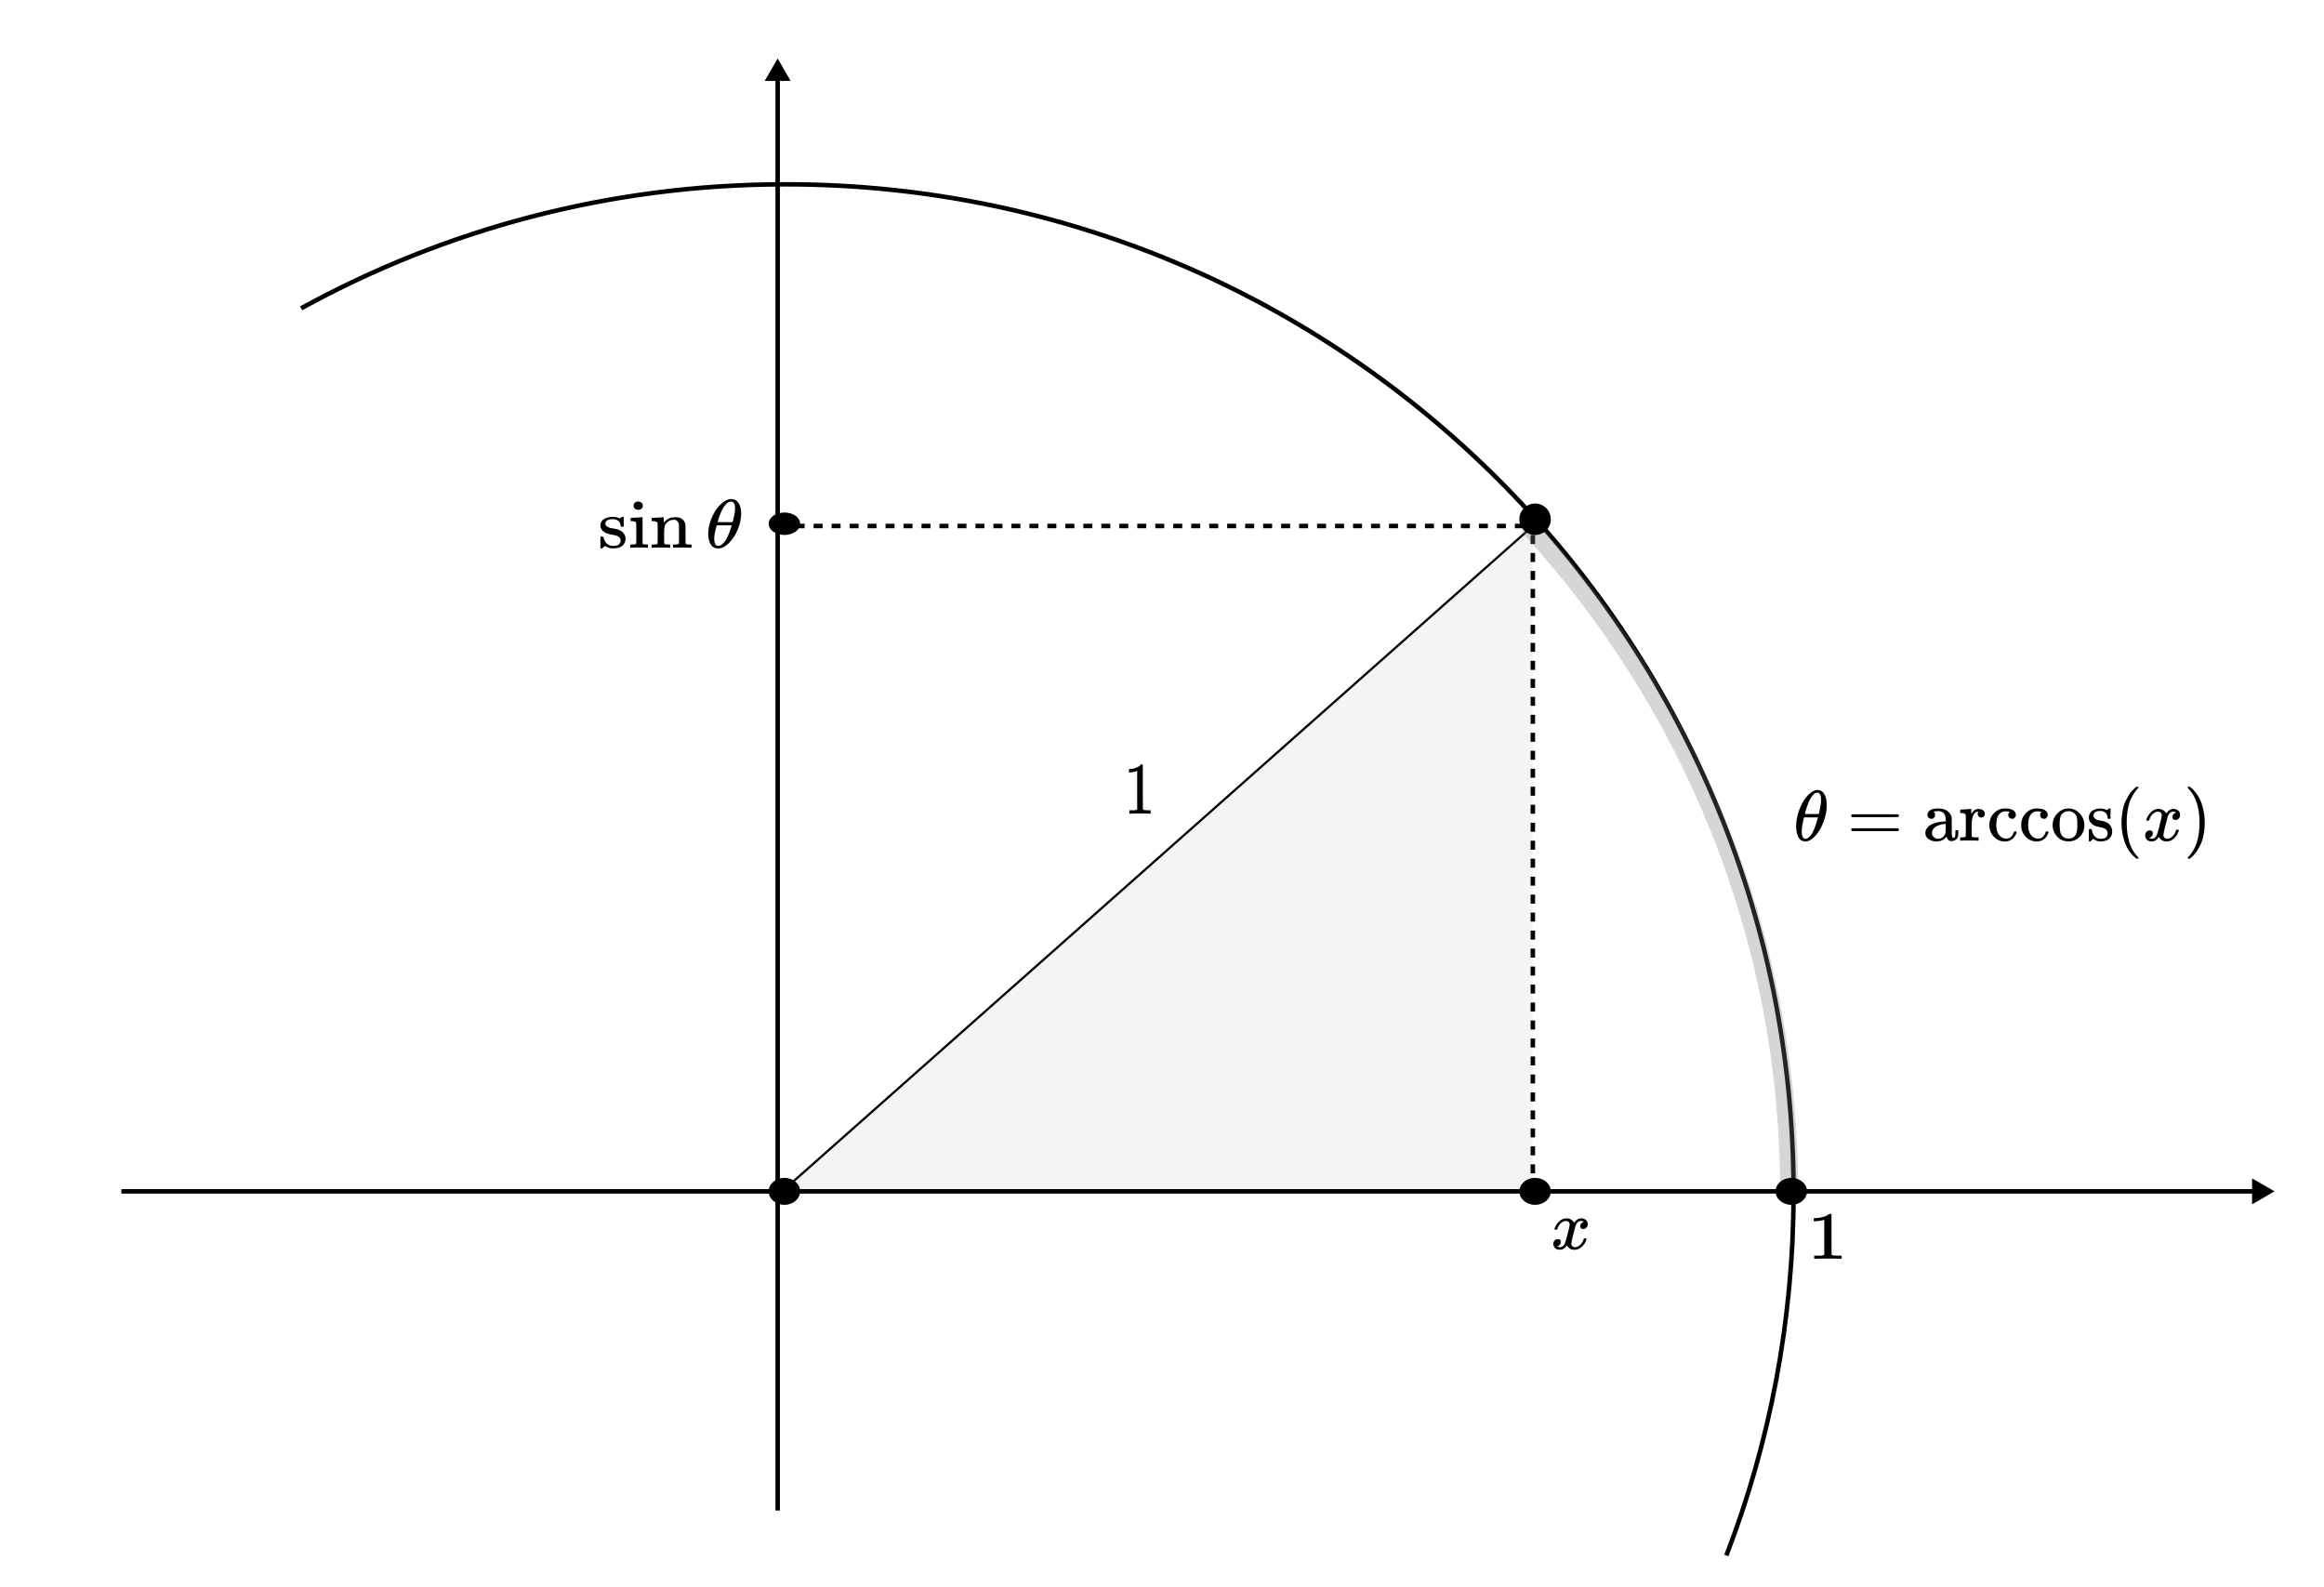 <svg width="517" height="353" viewBox="0 0 517 353" fill="none" xmlns="http://www.w3.org/2000/svg">
<path d="M341 117L341 265L174 265L341 117Z" fill="#D9D9D9" fill-opacity="0.3"/>
<path d="M341 265C341 265 341 174.798 341 117" stroke="black" stroke-dasharray="2 2"/>
<path d="M173 117C173 117 274.782 117 340 117" stroke="black" stroke-dasharray="2 2"/>
<path d="M341 117L174 265" stroke="black" stroke-width="0.5"/>
<path d="M67 68.58C98.987 51 135.727 41 174.801 41C298.623 41 399 141.415 399 265.284C399 293.738 393.703 320.954 384.043 346" stroke="black"/>
<path d="M398 265C398 208.093 376.056 156.203 340 117" stroke="#777777" stroke-opacity="0.3" stroke-width="4"/>
<path d="M173 13L170.113 18L175.887 18L173 13ZM172.5 17.5L172.5 336L173.5 336L173.5 17.5L172.5 17.5Z" fill="black"/>
<path d="M506 265L501 262.113L501 267.887L506 265ZM27 265.5L501.5 265.5L501.5 264.5L27 264.5L27 265.5Z" fill="black"/>
<ellipse cx="341.5" cy="265" rx="3.5" ry="3" fill="black"/>
<ellipse cx="174.5" cy="116.5" rx="3.5" ry="2.5" fill="black"/>
<ellipse cx="174.5" cy="265" rx="3.5" ry="3" fill="black"/>
<circle cx="341.5" cy="115.5" r="3.5" fill="black"/>
<ellipse cx="398.5" cy="265" rx="3.5" ry="3" fill="black"/>
<path d="M405.834 271.323L405.6 271.398C405.432 271.448 405.192 271.498 404.88 271.548C404.568 271.598 404.22 271.633 403.836 271.653H403.494V270.962H403.836C404.4 270.942 404.922 270.867 405.402 270.737C405.882 270.607 406.218 270.487 406.41 270.377C406.602 270.267 406.77 270.157 406.914 270.047C406.938 270.017 407.01 270.002 407.13 270.002C407.238 270.002 407.34 270.032 407.436 270.092V274.58L407.454 279.083C407.538 279.153 407.61 279.198 407.67 279.218C407.73 279.238 407.874 279.258 408.102 279.278C408.33 279.298 408.702 279.308 409.218 279.308H409.686V279.998H409.488C409.236 279.968 408.282 279.953 406.626 279.953C404.994 279.953 404.052 279.968 403.8 279.998H403.584V279.308H404.052C404.316 279.308 404.544 279.308 404.736 279.308C404.928 279.308 405.078 279.303 405.186 279.293C405.294 279.283 405.39 279.268 405.474 279.248C405.558 279.228 405.606 279.218 405.618 279.218C405.63 279.218 405.666 279.193 405.726 279.143C405.786 279.093 405.822 279.073 405.834 279.083V271.323Z" fill="black"/>
<g clip-path="url(#clip0_1_119)">
<path d="M345.818 273.364C345.892 272.932 346.175 272.432 346.668 271.866C347.161 271.299 347.769 271.011 348.493 271.001C348.86 271.001 349.196 271.093 349.5 271.279C349.804 271.464 350.03 271.696 350.177 271.974C350.617 271.325 351.147 271.001 351.766 271.001C352.154 271.001 352.49 271.114 352.773 271.341C353.056 271.567 353.203 271.871 353.213 272.252C353.213 272.551 353.14 272.793 352.993 272.978C352.846 273.164 352.705 273.277 352.568 273.318C352.432 273.359 352.311 273.38 352.206 273.38C352.007 273.38 351.844 273.323 351.719 273.21C351.593 273.097 351.53 272.947 351.53 272.762C351.53 272.288 351.792 271.964 352.316 271.789C352.201 271.655 351.991 271.588 351.687 271.588C351.551 271.588 351.451 271.598 351.388 271.619C350.99 271.783 350.696 272.123 350.507 272.638C349.878 274.915 349.563 276.243 349.563 276.624C349.563 276.913 349.647 277.119 349.815 277.242C349.983 277.366 350.166 277.428 350.365 277.428C350.753 277.428 351.136 277.258 351.514 276.918C351.892 276.578 352.149 276.161 352.285 275.666C352.316 275.563 352.348 275.507 352.379 275.496C352.411 275.486 352.495 275.476 352.631 275.466H352.694C352.851 275.466 352.93 275.507 352.93 275.589C352.93 275.599 352.92 275.656 352.899 275.759C352.731 276.346 352.406 276.866 351.923 277.32C351.441 277.773 350.879 277.999 350.24 277.999C349.505 277.999 348.949 277.675 348.572 277.026C348.142 277.665 347.649 277.984 347.093 277.984H346.998C346.484 277.984 346.117 277.85 345.897 277.582C345.677 277.314 345.561 277.031 345.551 276.732C345.551 276.403 345.65 276.135 345.85 275.929C346.049 275.723 346.285 275.62 346.558 275.62C347.009 275.62 347.234 275.836 347.234 276.269C347.234 276.475 347.171 276.655 347.045 276.81C346.92 276.964 346.799 277.067 346.684 277.119C346.568 277.17 346.5 277.196 346.479 277.196L346.432 277.211C346.432 277.222 346.463 277.242 346.526 277.273C346.589 277.304 346.673 277.34 346.778 277.381C346.883 277.423 346.983 277.438 347.077 277.428C347.455 277.428 347.78 277.196 348.052 276.732C348.147 276.568 348.267 276.217 348.414 275.682C348.561 275.146 348.708 274.59 348.855 274.013C349.002 273.437 349.086 273.097 349.107 272.994C349.159 272.716 349.185 272.515 349.185 272.391C349.185 272.103 349.107 271.897 348.949 271.773C348.792 271.65 348.614 271.588 348.414 271.588C347.995 271.588 347.601 271.753 347.234 272.082C346.867 272.412 346.61 272.834 346.463 273.349C346.442 273.442 346.416 273.493 346.385 273.504C346.353 273.514 346.269 273.524 346.133 273.534H345.913C345.85 273.473 345.818 273.416 345.818 273.364Z" fill="black"/>
</g>
<path d="M252.982 171.455L252.8 171.537C252.669 171.592 252.483 171.647 252.24 171.702C251.997 171.758 251.727 171.796 251.428 171.818H251.162V171.059H251.428C251.867 171.037 252.273 170.954 252.646 170.811C253.019 170.668 253.281 170.536 253.43 170.415C253.579 170.294 253.71 170.172 253.822 170.051C253.841 170.018 253.897 170.002 253.99 170.002C254.074 170.002 254.153 170.035 254.228 170.101V175.038L254.242 179.991C254.307 180.068 254.363 180.118 254.41 180.14C254.457 180.162 254.569 180.184 254.746 180.206C254.923 180.228 255.213 180.239 255.614 180.239H255.978V180.998H255.824C255.628 180.965 254.886 180.949 253.598 180.949C252.329 180.949 251.596 180.965 251.4 180.998H251.232V180.239H251.596C251.801 180.239 251.979 180.239 252.128 180.239C252.277 180.239 252.394 180.233 252.478 180.222C252.562 180.211 252.637 180.195 252.702 180.173C252.767 180.151 252.805 180.14 252.814 180.14C252.823 180.14 252.851 180.112 252.898 180.057C252.945 180.002 252.973 179.98 252.982 179.991V171.455Z" fill="black"/>
<g clip-path="url(#clip1_1_119)">
<path d="M399.566 183.8C399.566 182.712 399.774 181.565 400.189 180.36C400.604 179.155 401.168 178.115 401.88 177.24C402.593 176.365 403.333 175.864 404.099 175.736C404.109 175.736 404.152 175.736 404.226 175.736C404.301 175.736 404.365 175.731 404.418 175.72C404.992 175.763 405.439 176.024 405.758 176.504C406.173 177.144 406.381 178.003 406.381 179.08C406.381 180.307 406.141 181.555 405.663 182.824C405.184 184.093 404.572 185.133 403.827 185.944C403.083 186.755 402.37 187.16 401.689 187.16H401.577C401.194 187.16 400.864 187.053 400.588 186.84C400.311 186.627 400.104 186.344 399.965 185.992C399.827 185.64 399.726 185.283 399.662 184.92C399.598 184.557 399.566 184.184 399.566 183.8ZM405.12 177.944C405.12 176.856 404.838 176.312 404.274 176.312C403.891 176.312 403.519 176.552 403.157 177.032C402.795 177.512 402.497 178.056 402.263 178.664C402.029 179.272 401.848 179.805 401.721 180.264C401.593 180.723 401.524 180.989 401.513 181.064C402.035 181.075 402.551 181.08 403.061 181.08L404.609 181.064C404.62 181.053 404.663 180.877 404.737 180.536C404.811 180.195 404.897 179.768 404.992 179.256C405.088 178.744 405.131 178.307 405.12 177.944ZM400.811 184.888C400.811 186.019 401.093 186.584 401.657 186.584C401.817 186.584 401.987 186.531 402.168 186.424C402.349 186.317 402.567 186.115 402.822 185.816C403.077 185.517 403.333 185.053 403.588 184.424C403.843 183.795 404.099 183.016 404.354 182.088L404.434 181.816H401.322C401.322 181.848 401.274 182.051 401.178 182.424C401.082 182.797 400.997 183.213 400.923 183.672C400.848 184.131 400.811 184.536 400.811 184.888Z" fill="black"/>
<path d="M411.819 181.448C411.819 181.309 411.894 181.203 412.043 181.128H422.208C422.368 181.213 422.448 181.32 422.448 181.448C422.448 181.565 422.373 181.667 422.224 181.752L417.15 181.768H412.075C411.905 181.715 411.819 181.608 411.819 181.448ZM411.819 184.552C411.819 184.392 411.905 184.285 412.075 184.232H422.224C422.373 184.339 422.448 184.445 422.448 184.552C422.448 184.691 422.368 184.797 422.208 184.872H412.043C411.894 184.797 411.819 184.691 411.819 184.552Z" fill="black"/>
<path d="M429.961 182.12C429.961 182.12 429.844 182.12 429.61 182.12C429.376 182.12 429.179 182.04 429.02 181.88C428.86 181.72 428.78 181.512 428.78 181.256C428.78 180.882 428.961 180.552 429.323 180.264C429.685 179.976 430.328 179.832 431.254 179.832C432.03 179.832 432.658 180.002 433.137 180.344C433.616 180.685 433.935 181.09 434.094 181.56C434.148 181.709 434.174 181.874 434.174 182.056C434.174 182.237 434.18 182.85 434.19 183.896V185.016C434.19 185.528 434.217 185.88 434.27 186.072C434.323 186.264 434.435 186.36 434.605 186.36C434.765 186.36 434.871 186.274 434.924 186.104C434.977 185.933 435.004 185.65 435.004 185.256V184.68H435.642V185.304C435.632 185.73 435.616 185.981 435.595 186.056C435.499 186.376 435.313 186.626 435.036 186.808C434.759 186.989 434.467 187.085 434.158 187.096C433.85 187.106 433.6 187.01 433.408 186.808C433.217 186.605 433.089 186.381 433.025 186.136V186.072L432.993 186.12C432.972 186.152 432.945 186.184 432.913 186.216C432.882 186.248 432.839 186.296 432.786 186.36C432.733 186.424 432.669 186.482 432.594 186.536C432.52 186.589 432.44 186.653 432.355 186.728C432.27 186.802 432.174 186.861 432.068 186.904C431.961 186.946 431.844 186.989 431.717 187.032C431.589 187.074 431.451 187.106 431.302 187.128C431.153 187.149 430.988 187.165 430.807 187.176C430.169 187.176 429.594 187.01 429.083 186.68C428.573 186.349 428.317 185.885 428.317 185.288C428.317 185.064 428.355 184.85 428.429 184.648C428.504 184.445 428.647 184.226 428.86 183.992C429.073 183.757 429.328 183.56 429.626 183.4C429.924 183.24 430.339 183.09 430.871 182.952C431.403 182.813 431.988 182.733 432.626 182.712H432.85V182.36C432.85 181.997 432.818 181.73 432.754 181.56C432.52 180.802 432.004 180.424 431.206 180.424C431.014 180.424 430.834 180.429 430.663 180.44C430.493 180.45 430.36 180.472 430.264 180.504C430.169 180.536 430.126 180.552 430.137 180.552C430.371 180.712 430.488 180.946 430.488 181.256C430.488 181.522 430.403 181.73 430.232 181.88L429.961 182.12ZM429.786 185.304C429.786 185.634 429.913 185.928 430.169 186.184C430.424 186.44 430.738 186.573 431.11 186.584C431.514 186.584 431.871 186.461 432.179 186.216C432.488 185.97 432.695 185.65 432.802 185.256C432.823 185.181 432.839 184.829 432.85 184.2C432.85 183.581 432.844 183.272 432.834 183.272C432.749 183.272 432.637 183.277 432.499 183.288C432.36 183.298 432.121 183.346 431.78 183.432C431.44 183.517 431.131 183.624 430.855 183.752C430.578 183.88 430.333 184.077 430.121 184.344C429.908 184.61 429.796 184.93 429.786 185.304Z" fill="black"/>
<path d="M436.329 186.264H436.552C436.967 186.264 437.217 186.189 437.302 186.04V185.912C437.302 185.816 437.302 185.693 437.302 185.544C437.302 185.395 437.307 185.229 437.318 185.048C437.329 184.867 437.329 184.659 437.318 184.424C437.307 184.189 437.307 183.965 437.318 183.752C437.318 183.421 437.318 183.069 437.318 182.696C437.318 182.323 437.318 182.008 437.318 181.752L437.302 181.384C437.27 181.181 437.196 181.048 437.079 180.984C436.962 180.92 436.722 180.872 436.361 180.84H436.073V180.472C436.073 180.227 436.084 180.104 436.105 180.104L436.265 180.088C436.371 180.077 436.52 180.067 436.712 180.056C436.903 180.045 437.095 180.035 437.286 180.024C437.456 180.013 437.643 180.003 437.845 179.992C438.047 179.981 438.201 179.965 438.307 179.944C438.414 179.923 438.472 179.917 438.483 179.928H438.531V181.032C438.946 180.307 439.462 179.944 440.079 179.944H440.175C440.653 179.944 441.004 180.061 441.228 180.296C441.451 180.531 441.563 180.776 441.563 181.032C441.563 181.256 441.494 181.448 441.356 181.608C441.217 181.768 441.015 181.848 440.749 181.848C440.483 181.848 440.286 181.763 440.159 181.592C440.031 181.421 439.962 181.24 439.951 181.048C439.951 180.952 439.962 180.867 439.983 180.792C440.004 180.717 440.031 180.653 440.063 180.6C440.095 180.547 440.111 180.52 440.111 180.52C440.09 180.499 439.967 180.52 439.744 180.584C439.574 180.669 439.446 180.749 439.361 180.824C438.861 181.304 438.611 182.259 438.611 183.688V184.536C438.611 184.675 438.611 184.819 438.611 184.968C438.611 185.117 438.611 185.256 438.611 185.384C438.611 185.512 438.616 185.619 438.627 185.704C438.637 185.789 438.637 185.869 438.627 185.944V186.024C438.637 186.045 438.653 186.067 438.675 186.088C438.696 186.109 438.722 186.125 438.754 186.136C438.786 186.147 438.813 186.163 438.834 186.184C438.855 186.205 438.893 186.216 438.946 186.216C438.999 186.216 439.036 186.221 439.058 186.232C439.079 186.243 439.127 186.248 439.201 186.248C439.276 186.248 439.324 186.248 439.345 186.248C439.366 186.248 439.419 186.253 439.504 186.264C439.589 186.275 439.643 186.275 439.664 186.264H440.159V187H440.015C439.824 186.968 439.148 186.952 437.988 186.952C436.892 186.952 436.297 186.968 436.201 187H436.073V186.264H436.329Z" fill="black"/>
<path d="M447.915 182.12C447.915 182.12 447.803 182.12 447.579 182.12C447.356 182.12 447.164 182.04 447.005 181.88C446.845 181.72 446.76 181.517 446.75 181.272C446.75 181.027 446.829 180.824 446.989 180.664C447.042 180.611 447.069 180.579 447.069 180.568C447.069 180.557 447.016 180.547 446.909 180.536C446.633 180.493 446.372 180.472 446.127 180.472C445.606 180.472 445.18 180.643 444.85 180.984C444.35 181.485 444.1 182.323 444.1 183.496C444.1 184.371 444.265 185.059 444.595 185.56C445.031 186.211 445.617 186.536 446.351 186.536C446.787 186.536 447.138 186.397 447.404 186.12C447.67 185.843 447.861 185.512 447.978 185.128C448 185.043 448.026 184.989 448.058 184.968C448.09 184.947 448.175 184.936 448.314 184.936H448.537C448.601 185 448.633 185.048 448.633 185.08C448.633 185.123 448.611 185.208 448.569 185.336C448.526 185.464 448.441 185.64 448.314 185.864C448.186 186.088 448.032 186.291 447.851 186.472C447.67 186.653 447.415 186.819 447.085 186.968C446.755 187.117 446.388 187.187 445.984 187.176C445.069 187.176 444.271 186.835 443.59 186.152C442.909 185.469 442.563 184.611 442.552 183.576C442.552 182.467 442.898 181.565 443.59 180.872C444.281 180.179 445.085 179.832 446 179.832C446.914 179.832 447.553 179.976 447.915 180.264C448.276 180.552 448.457 180.893 448.457 181.288C448.457 181.533 448.367 181.731 448.186 181.88L447.915 182.12Z" fill="black"/>
<path d="M455 182.12C455 182.12 454.888 182.12 454.665 182.12C454.442 182.12 454.25 182.04 454.091 181.88C453.931 181.72 453.846 181.517 453.835 181.272C453.835 181.027 453.915 180.824 454.075 180.664C454.128 180.611 454.154 180.579 454.154 180.568C454.154 180.557 454.101 180.547 453.995 180.536C453.718 180.493 453.457 180.472 453.213 180.472C452.691 180.472 452.266 180.643 451.936 180.984C451.436 181.485 451.186 182.323 451.186 183.496C451.186 184.371 451.351 185.059 451.681 185.56C452.117 186.211 452.702 186.536 453.436 186.536C453.872 186.536 454.223 186.397 454.489 186.12C454.755 185.843 454.947 185.512 455.064 185.128C455.085 185.043 455.112 184.989 455.144 184.968C455.176 184.947 455.261 184.936 455.399 184.936H455.623C455.686 185 455.718 185.048 455.718 185.08C455.718 185.123 455.697 185.208 455.654 185.336C455.612 185.464 455.527 185.64 455.399 185.864C455.271 186.088 455.117 186.291 454.936 186.472C454.755 186.653 454.5 186.819 454.17 186.968C453.84 187.117 453.473 187.187 453.069 187.176C452.154 187.176 451.356 186.835 450.675 186.152C449.994 185.469 449.649 184.611 449.638 183.576C449.638 182.467 449.984 181.565 450.675 180.872C451.367 180.179 452.17 179.832 453.085 179.832C454 179.832 454.638 179.976 455 180.264C455.362 180.552 455.543 180.893 455.543 181.288C455.543 181.533 455.452 181.731 455.271 181.88L455 182.12Z" fill="black"/>
<path d="M456.628 183.576C456.628 182.563 456.974 181.688 457.665 180.952C458.357 180.216 459.192 179.843 460.171 179.832C461.128 179.832 461.953 180.195 462.644 180.92C463.336 181.645 463.687 182.525 463.698 183.56C463.698 184.573 463.357 185.427 462.676 186.12C461.995 186.813 461.16 187.16 460.171 187.16C459.139 187.16 458.293 186.803 457.633 186.088C456.974 185.373 456.639 184.536 456.628 183.576ZM460.171 186.52C461.469 186.52 462.118 185.651 462.118 183.912V183.4V183C462.118 182.765 462.112 182.563 462.102 182.392C462.091 182.221 462.054 182.019 461.99 181.784C461.926 181.549 461.841 181.357 461.735 181.208C461.628 181.059 461.463 180.909 461.24 180.76C461.017 180.611 460.756 180.504 460.458 180.44C460.405 180.429 460.32 180.424 460.203 180.424C459.883 180.424 459.58 180.488 459.293 180.616C458.836 180.851 458.538 181.176 458.399 181.592C458.261 182.008 458.192 182.499 458.192 183.064V183.384C458.192 184.408 458.293 185.128 458.495 185.544C458.836 186.195 459.394 186.52 460.171 186.52Z" fill="black"/>
<path d="M468.868 181.944C468.868 181.517 468.725 181.149 468.437 180.84C468.15 180.531 467.735 180.376 467.193 180.376C466.81 180.376 466.48 180.445 466.203 180.584C465.884 180.787 465.724 181.064 465.724 181.416C465.714 181.469 465.714 181.539 465.724 181.624C465.735 181.709 465.82 181.837 465.98 182.008C466.139 182.179 466.368 182.312 466.666 182.408C466.857 182.461 467.091 182.509 467.368 182.552C467.645 182.595 467.879 182.643 468.07 182.696C468.262 182.749 468.432 182.819 468.581 182.904C468.762 182.989 468.937 183.096 469.108 183.224C469.278 183.352 469.448 183.571 469.618 183.88C469.788 184.189 469.879 184.52 469.89 184.872C469.89 185.533 469.687 186.077 469.283 186.504C468.879 186.931 468.224 187.149 467.32 187.16H467.193C466.639 187.16 466.129 186.968 465.66 186.584L465.533 186.696L465.389 186.84C465.325 186.904 465.262 186.963 465.198 187.016L465.022 187.176H464.894H464.831C464.799 187.176 464.751 187.144 464.687 187.08V185.816V184.888C464.687 184.664 464.698 184.531 464.719 184.488C464.74 184.445 464.793 184.419 464.879 184.408H465.022C465.15 184.408 465.235 184.429 465.277 184.472C465.32 184.515 465.347 184.579 465.357 184.664C465.368 184.749 465.405 184.893 465.469 185.096C465.533 185.299 465.634 185.523 465.772 185.768C466.145 186.312 466.661 186.584 467.32 186.584C468.352 186.584 468.868 186.168 468.868 185.336C468.868 185.027 468.772 184.776 468.581 184.584C468.368 184.328 467.927 184.136 467.256 184.008C466.586 183.88 466.145 183.757 465.932 183.64C465.549 183.459 465.246 183.213 465.022 182.904C464.799 182.595 464.687 182.264 464.687 181.912C464.687 181.496 464.777 181.144 464.958 180.856C465.139 180.568 465.368 180.355 465.645 180.216C465.921 180.077 466.187 179.981 466.442 179.928C466.698 179.875 466.932 179.848 467.145 179.848H467.32C467.746 179.848 468.118 179.928 468.437 180.088L468.677 180.216L468.82 180.104C468.927 180.008 469.044 179.917 469.171 179.832H469.299H469.363C469.395 179.832 469.443 179.864 469.507 179.928V182.04L469.411 182.136H468.964C468.9 182.072 468.868 182.008 468.868 181.944Z" fill="black"/>
<path d="M471.948 183C471.948 182.264 472.001 181.565 472.108 180.904C472.214 180.243 472.336 179.672 472.475 179.192C472.613 178.712 472.81 178.243 473.065 177.784C473.321 177.325 473.523 176.968 473.672 176.712C473.821 176.456 474.044 176.179 474.342 175.88C474.64 175.581 474.815 175.4 474.869 175.336C474.922 175.272 475.055 175.16 475.268 175H475.475H475.539C475.688 175 475.762 175.048 475.762 175.144C475.762 175.176 475.672 175.288 475.491 175.48C475.31 175.672 475.092 175.955 474.837 176.328C474.581 176.701 474.321 177.16 474.055 177.704C473.789 178.248 473.565 178.984 473.384 179.912C473.204 180.84 473.113 181.869 473.113 183C473.113 184.131 473.204 185.155 473.384 186.072C473.565 186.989 473.783 187.731 474.039 188.296C474.294 188.861 474.555 189.32 474.821 189.672C475.087 190.024 475.31 190.307 475.491 190.52C475.672 190.733 475.762 190.845 475.762 190.856C475.762 190.952 475.682 191 475.523 191H475.475H475.268L474.821 190.616C473.821 189.709 473.092 188.579 472.634 187.224C472.177 185.869 471.948 184.461 471.948 183Z" fill="black"/>
<path d="M477.486 182.376C477.56 181.928 477.848 181.411 478.348 180.824C478.848 180.237 479.465 179.939 480.199 179.928C480.571 179.928 480.912 180.024 481.22 180.216C481.529 180.408 481.757 180.648 481.906 180.936C482.353 180.264 482.89 179.928 483.518 179.928C483.912 179.928 484.252 180.045 484.539 180.28C484.827 180.515 484.976 180.829 484.986 181.224C484.986 181.533 484.912 181.784 484.763 181.976C484.614 182.168 484.47 182.285 484.332 182.328C484.194 182.371 484.071 182.392 483.965 182.392C483.763 182.392 483.598 182.333 483.47 182.216C483.343 182.099 483.279 181.944 483.279 181.752C483.279 181.261 483.545 180.925 484.077 180.744C483.96 180.605 483.747 180.536 483.438 180.536C483.3 180.536 483.199 180.547 483.135 180.568C482.731 180.739 482.433 181.091 482.241 181.624C481.603 183.981 481.284 185.357 481.284 185.752C481.284 186.051 481.369 186.264 481.539 186.392C481.709 186.52 481.896 186.584 482.098 186.584C482.491 186.584 482.88 186.408 483.263 186.056C483.646 185.704 483.906 185.272 484.045 184.76C484.077 184.653 484.109 184.595 484.141 184.584C484.172 184.573 484.258 184.563 484.396 184.552H484.46C484.619 184.552 484.699 184.595 484.699 184.68C484.699 184.691 484.688 184.749 484.667 184.856C484.497 185.464 484.167 186.003 483.678 186.472C483.188 186.941 482.619 187.176 481.97 187.176C481.225 187.176 480.662 186.84 480.279 186.168C479.842 186.829 479.342 187.16 478.778 187.16H478.683C478.161 187.16 477.789 187.021 477.566 186.744C477.342 186.467 477.225 186.173 477.214 185.864C477.214 185.523 477.316 185.245 477.518 185.032C477.72 184.819 477.959 184.712 478.236 184.712C478.693 184.712 478.922 184.936 478.922 185.384C478.922 185.597 478.858 185.784 478.731 185.944C478.603 186.104 478.481 186.211 478.363 186.264C478.246 186.317 478.177 186.344 478.156 186.344L478.108 186.36C478.108 186.371 478.14 186.392 478.204 186.424C478.268 186.456 478.353 186.493 478.459 186.536C478.566 186.579 478.667 186.595 478.762 186.584C479.145 186.584 479.475 186.344 479.752 185.864C479.848 185.693 479.97 185.331 480.119 184.776C480.268 184.221 480.417 183.645 480.566 183.048C480.715 182.451 480.8 182.099 480.821 181.992C480.874 181.704 480.901 181.496 480.901 181.368C480.901 181.069 480.821 180.856 480.662 180.728C480.502 180.6 480.321 180.536 480.119 180.536C479.693 180.536 479.294 180.707 478.922 181.048C478.55 181.389 478.289 181.827 478.14 182.36C478.119 182.456 478.092 182.509 478.06 182.52C478.028 182.531 477.943 182.541 477.805 182.552H477.582C477.518 182.488 477.486 182.429 477.486 182.376Z" fill="black"/>
<path d="M486.742 175.016L486.806 175C486.859 175 486.912 175 486.965 175H487.157L487.604 175.384C488.604 176.291 489.332 177.421 489.79 178.776C490.247 180.131 490.476 181.539 490.476 183C490.476 183.725 490.423 184.424 490.316 185.096C490.21 185.768 490.088 186.339 489.949 186.808C489.811 187.277 489.614 187.747 489.359 188.216C489.104 188.685 488.901 189.043 488.753 189.288C488.604 189.533 488.385 189.805 488.098 190.104C487.811 190.403 487.641 190.579 487.588 190.632C487.534 190.685 487.412 190.787 487.221 190.936C487.189 190.968 487.167 190.989 487.157 191H486.965C486.88 191 486.822 191 486.79 191C486.758 191 486.731 190.984 486.71 190.952C486.689 190.92 486.673 190.872 486.662 190.808C486.673 190.797 486.731 190.728 486.838 190.6C488.487 188.883 489.311 186.349 489.311 183C489.311 179.651 488.487 177.117 486.838 175.4C486.731 175.272 486.673 175.203 486.662 175.192C486.662 175.107 486.689 175.048 486.742 175.016Z" fill="black"/>
</g>
<g clip-path="url(#clip2_1_119)">
<path d="M138.065 116.976C138.065 116.567 137.911 116.213 137.602 115.916C137.293 115.619 136.846 115.471 136.262 115.471C135.85 115.471 135.495 115.537 135.198 115.671C134.854 115.865 134.683 116.131 134.683 116.469C134.671 116.52 134.671 116.587 134.683 116.669C134.694 116.751 134.786 116.874 134.957 117.038C135.129 117.201 135.375 117.329 135.696 117.422C135.902 117.473 136.154 117.519 136.451 117.56C136.749 117.601 137.001 117.647 137.207 117.698C137.413 117.749 137.596 117.816 137.756 117.898C137.951 117.98 138.14 118.082 138.323 118.205C138.506 118.328 138.689 118.538 138.872 118.835C139.055 119.132 139.153 119.449 139.164 119.787C139.164 120.422 138.947 120.944 138.512 121.354C138.077 121.763 137.373 121.973 136.4 121.984H136.262C135.667 121.984 135.118 121.799 134.614 121.431L134.477 121.538L134.322 121.676C134.253 121.738 134.185 121.794 134.116 121.845L133.927 121.999H133.79H133.721C133.687 121.999 133.635 121.968 133.567 121.907V120.693V119.802C133.567 119.587 133.578 119.459 133.601 119.418C133.624 119.378 133.681 119.352 133.773 119.342H133.927C134.065 119.342 134.156 119.362 134.202 119.403C134.248 119.444 134.276 119.506 134.288 119.587C134.299 119.669 134.339 119.808 134.408 120.002C134.477 120.197 134.585 120.412 134.734 120.647C135.135 121.17 135.69 121.431 136.4 121.431C137.51 121.431 138.065 121.031 138.065 120.233C138.065 119.936 137.962 119.695 137.756 119.511C137.527 119.265 137.052 119.081 136.331 118.958C135.61 118.835 135.135 118.717 134.906 118.604C134.494 118.43 134.168 118.195 133.927 117.898C133.687 117.601 133.567 117.283 133.567 116.945C133.567 116.546 133.664 116.208 133.859 115.932C134.053 115.655 134.299 115.45 134.597 115.317C134.894 115.184 135.181 115.092 135.455 115.041C135.73 114.99 135.982 114.964 136.211 114.964H136.4C136.858 114.964 137.258 115.041 137.602 115.194L137.859 115.317L138.014 115.21C138.128 115.118 138.254 115.031 138.391 114.949H138.529H138.597C138.632 114.949 138.683 114.979 138.752 115.041V117.068L138.649 117.161H138.168C138.1 117.099 138.065 117.038 138.065 116.976Z" fill="black"/>
<path d="M140.95 112.476C140.95 112.189 141.053 111.964 141.259 111.8C141.465 111.636 141.717 111.554 142.014 111.554C142.278 111.574 142.507 111.661 142.701 111.815C142.896 111.969 142.993 112.189 142.993 112.476C142.993 112.783 142.896 113.013 142.701 113.167C142.507 113.32 142.266 113.397 141.98 113.397C141.694 113.397 141.453 113.32 141.259 113.167C141.064 113.013 140.961 112.783 140.95 112.476ZM144.006 121.83C143.834 121.799 143.239 121.784 142.22 121.784C142.094 121.784 141.883 121.784 141.585 121.784C141.287 121.784 141.001 121.794 140.727 121.815L140.349 121.83H140.211V121.123H140.486C140.807 121.123 141.087 121.108 141.328 121.077C141.431 121.036 141.494 120.98 141.516 120.908C141.539 120.837 141.551 120.622 141.551 120.263V118.681V117.329C141.551 116.797 141.539 116.459 141.516 116.316C141.494 116.172 141.413 116.075 141.276 116.024C141.116 115.952 140.847 115.916 140.469 115.916H140.28V115.563C140.28 115.327 140.292 115.21 140.314 115.21L140.486 115.194C140.601 115.184 140.761 115.174 140.967 115.164C141.173 115.153 141.379 115.143 141.585 115.133C141.78 115.123 141.986 115.112 142.203 115.102C142.421 115.092 142.587 115.077 142.701 115.056C142.816 115.036 142.879 115.031 142.89 115.041H142.942V120.878C142.999 120.98 143.067 121.042 143.148 121.062C143.228 121.083 143.428 121.103 143.749 121.123H144.143V121.83H144.006Z" fill="black"/>
<path d="M145.242 121.123H145.483C145.929 121.123 146.198 121.052 146.29 120.908V120.786C146.29 120.693 146.29 120.576 146.29 120.432C146.29 120.289 146.29 120.13 146.29 119.956C146.29 119.782 146.295 119.582 146.307 119.357C146.318 119.132 146.318 118.917 146.307 118.712C146.307 118.394 146.307 118.057 146.307 117.698C146.307 117.34 146.301 117.038 146.29 116.792V116.439C146.255 116.244 146.175 116.116 146.049 116.055C145.923 115.993 145.666 115.947 145.277 115.916H144.968V115.563C144.968 115.327 144.979 115.21 145.002 115.21L145.174 115.194C145.288 115.184 145.448 115.174 145.654 115.164C145.86 115.153 146.072 115.143 146.29 115.133C146.484 115.123 146.69 115.112 146.908 115.102C147.125 115.092 147.291 115.077 147.406 115.056C147.52 115.036 147.583 115.031 147.595 115.041H147.646V115.655C147.646 116.044 147.652 116.239 147.663 116.239C147.675 116.239 147.703 116.213 147.749 116.162C147.795 116.111 147.864 116.034 147.955 115.932C148.047 115.829 148.156 115.737 148.281 115.655C148.407 115.573 148.573 115.476 148.779 115.363C148.985 115.251 149.203 115.169 149.432 115.118C149.661 115.066 149.953 115.041 150.308 115.041C151.612 115.082 152.339 115.66 152.488 116.776C152.5 116.848 152.505 117.56 152.505 118.912V120.233C152.505 120.622 152.517 120.852 152.54 120.924C152.563 120.995 152.625 121.047 152.728 121.077C152.969 121.108 153.249 121.123 153.57 121.123H153.845V121.83H153.707L153.295 121.815C153.032 121.804 152.746 121.799 152.437 121.799C152.128 121.799 151.91 121.794 151.784 121.784C150.605 121.784 149.964 121.799 149.861 121.83H149.724V121.123H149.998C150.697 121.123 151.046 121.042 151.046 120.878C151.057 120.857 151.063 120.151 151.063 118.758C151.052 117.376 151.04 116.643 151.029 116.561C150.96 116.275 150.846 116.06 150.685 115.916C150.525 115.773 150.388 115.686 150.273 115.655C150.159 115.624 150.01 115.614 149.827 115.624C149.312 115.624 148.859 115.799 148.47 116.147C148.161 116.423 147.967 116.705 147.887 116.992C147.806 117.278 147.761 117.703 147.749 118.266V119.25V120.171C147.749 120.478 147.755 120.683 147.766 120.786C147.778 120.888 147.795 120.955 147.818 120.985C147.841 121.016 147.892 121.047 147.972 121.077C148.213 121.108 148.493 121.123 148.814 121.123H149.088V121.83H148.951L148.556 121.815C148.281 121.804 147.99 121.799 147.68 121.799C147.371 121.799 147.154 121.794 147.028 121.784C145.849 121.784 145.208 121.799 145.105 121.83H144.968V121.123H145.242Z" fill="black"/>
<path d="M157.548 118.758C157.548 117.713 157.771 116.613 158.218 115.455C158.664 114.298 159.271 113.3 160.038 112.46C160.805 111.621 161.6 111.139 162.424 111.016C162.436 111.016 162.482 111.016 162.562 111.016C162.642 111.016 162.711 111.011 162.768 111.001C163.386 111.042 163.867 111.293 164.21 111.754C164.657 112.368 164.88 113.192 164.88 114.227C164.88 115.404 164.622 116.602 164.107 117.821C163.592 119.04 162.934 120.038 162.133 120.816C161.331 121.595 160.564 121.984 159.832 121.984H159.712C159.3 121.984 158.945 121.881 158.647 121.676C158.349 121.472 158.126 121.2 157.977 120.862C157.829 120.524 157.72 120.181 157.651 119.833C157.582 119.485 157.548 119.127 157.548 118.758ZM163.523 113.136C163.523 112.092 163.22 111.569 162.613 111.569C162.201 111.569 161.801 111.8 161.411 112.261C161.022 112.721 160.702 113.244 160.45 113.827C160.198 114.411 160.003 114.923 159.866 115.363C159.729 115.804 159.654 116.06 159.643 116.131C160.204 116.142 160.759 116.147 161.308 116.147L162.974 116.131C162.985 116.121 163.031 115.952 163.111 115.624C163.191 115.297 163.283 114.887 163.386 114.396C163.489 113.904 163.535 113.484 163.523 113.136ZM158.887 119.802C158.887 120.888 159.191 121.431 159.797 121.431C159.969 121.431 160.152 121.379 160.347 121.277C160.541 121.175 160.776 120.98 161.051 120.693C161.326 120.407 161.6 119.961 161.875 119.357C162.15 118.753 162.424 118.005 162.699 117.114L162.785 116.853H159.437C159.437 116.884 159.385 117.079 159.282 117.437C159.179 117.795 159.088 118.195 159.008 118.635C158.927 119.075 158.887 119.465 158.887 119.802Z" fill="black"/>
</g>
<defs>
<clipPath id="clip0_1_119">
<rect width="9" height="7" fill="white" transform="translate(345 271)"/>
</clipPath>
<clipPath id="clip1_1_119">
<rect width="93" height="16" fill="white" transform="translate(399 175)"/>
</clipPath>
<clipPath id="clip2_1_119">
<rect width="32" height="11" fill="white" transform="translate(133 111)"/>
</clipPath>
</defs>
</svg>

